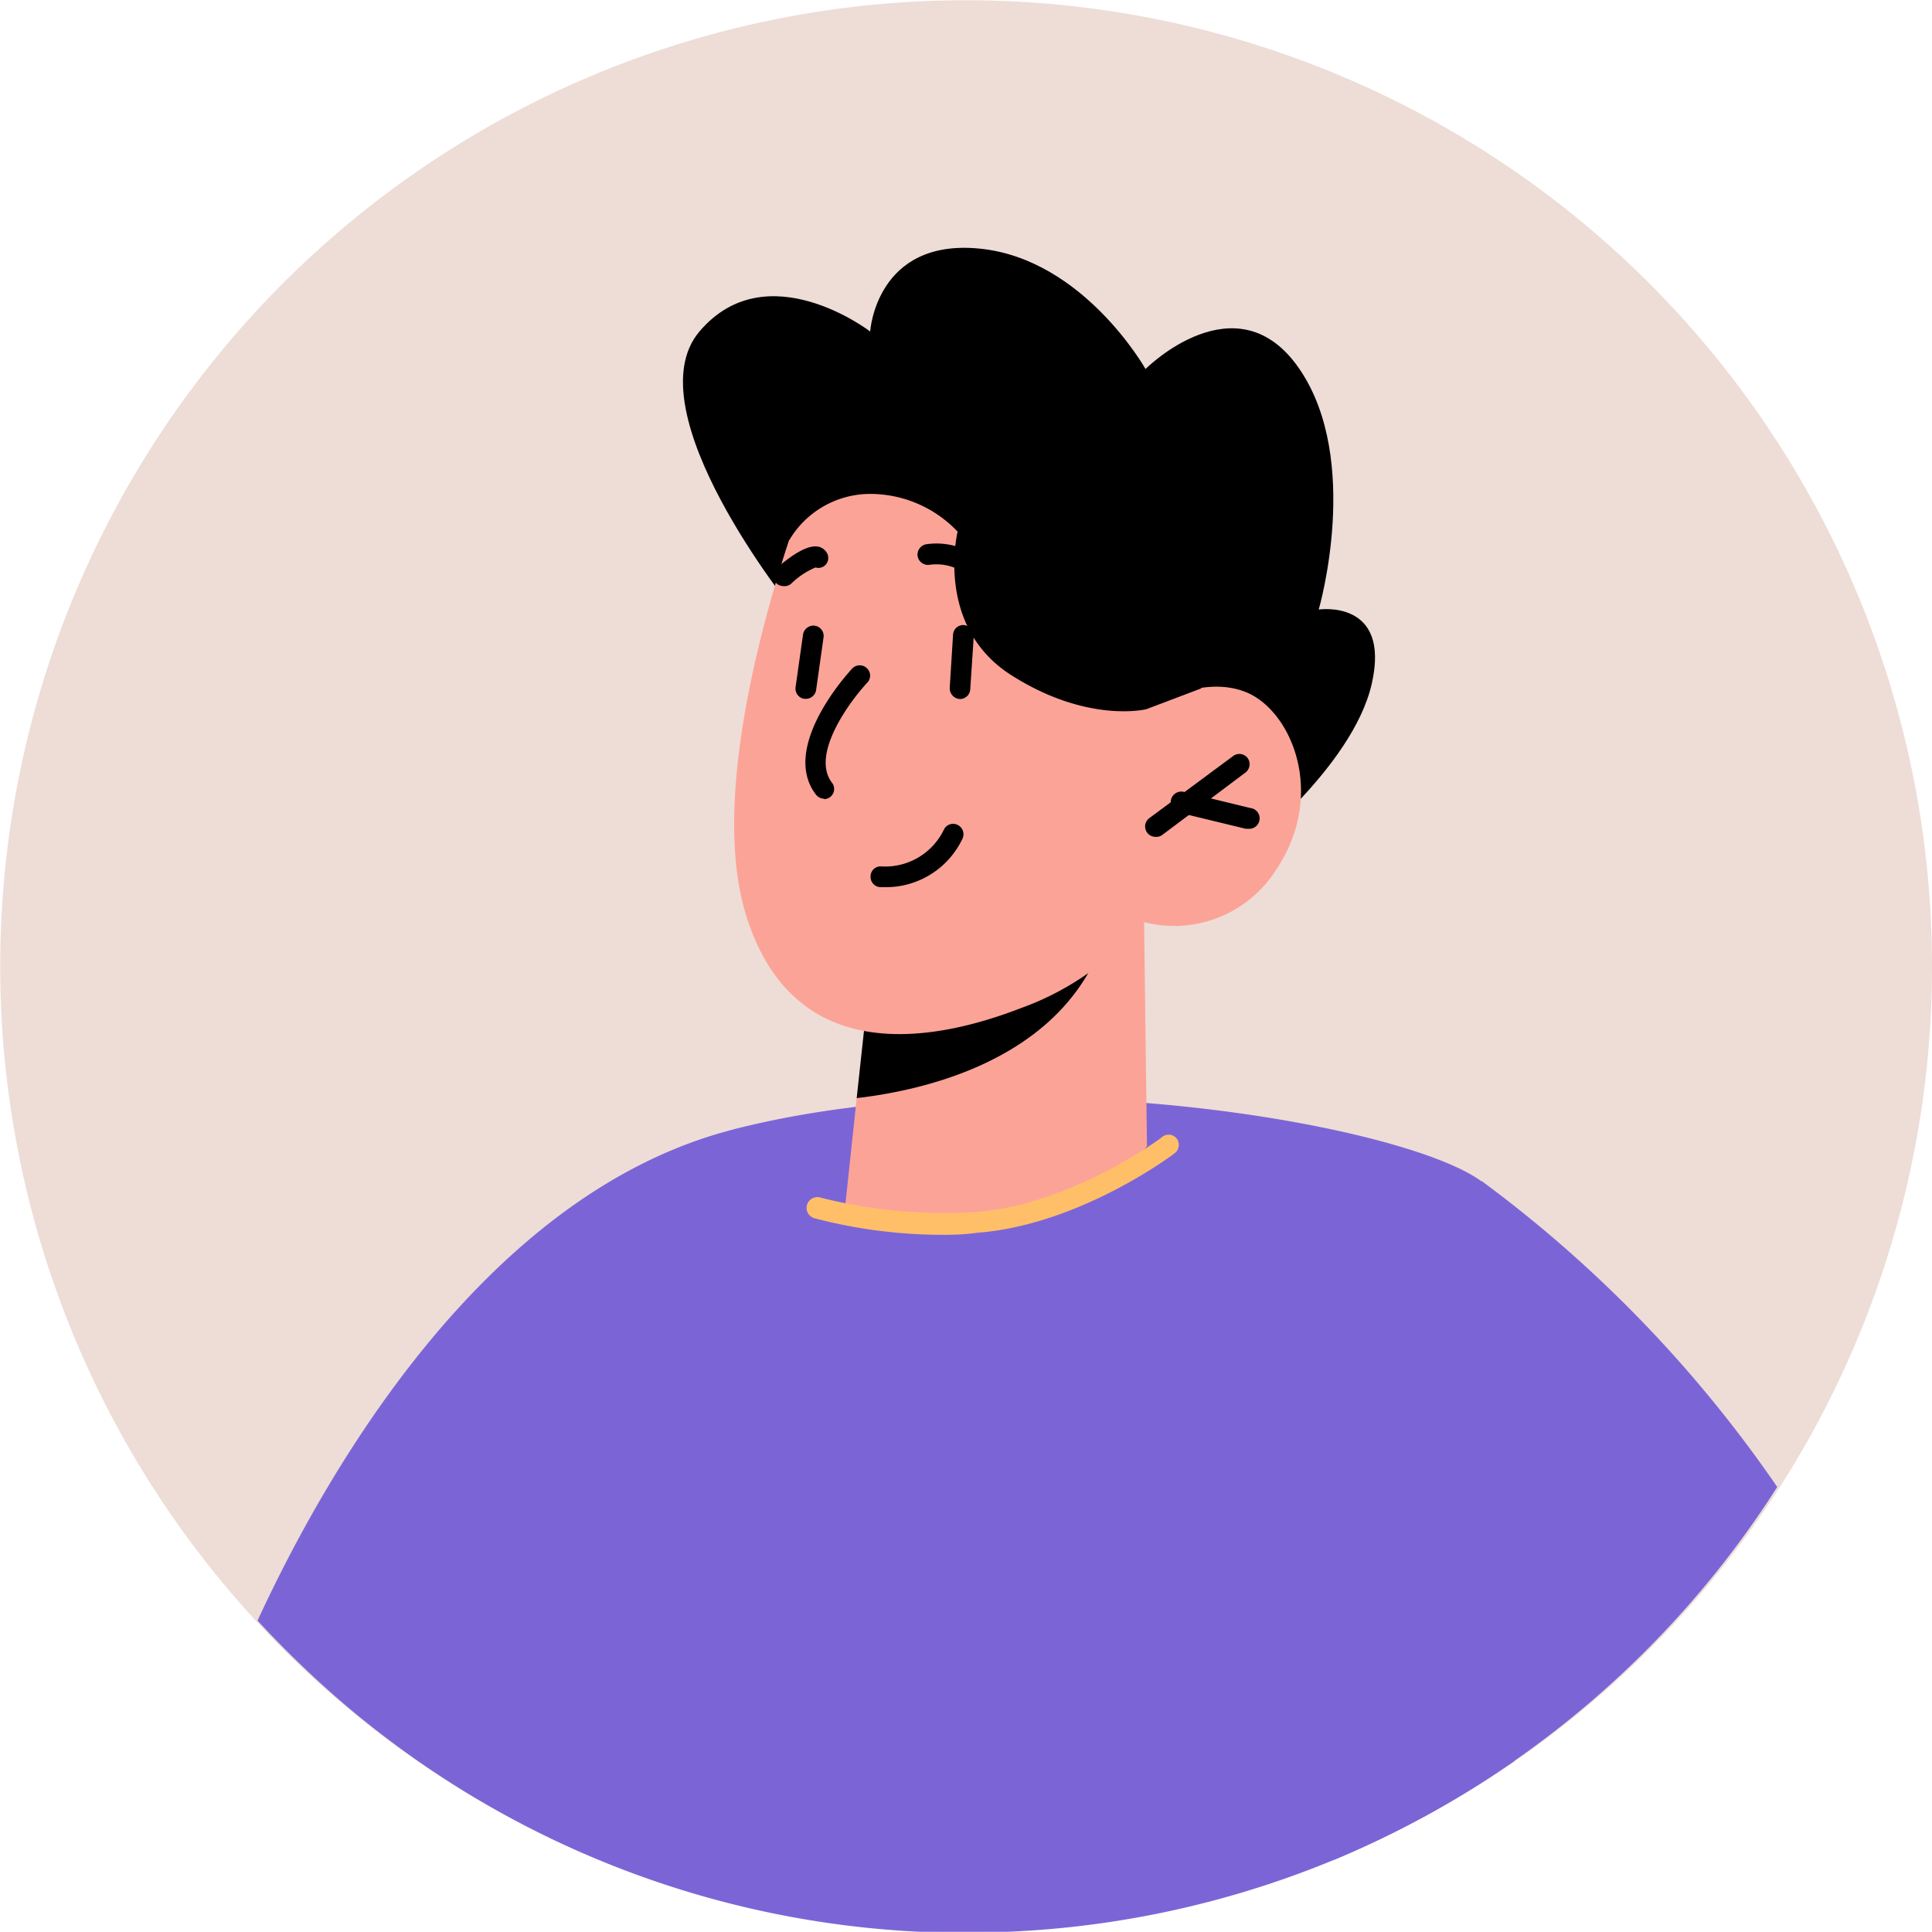 <svg xmlns="http://www.w3.org/2000/svg" viewBox="0 0 93.25 93.24">
    <g id="Layer_2" data-name="Layer 2">
        <g id="Layer_1-2" data-name="Layer 1">
            <path d="M93.25,46.62a46.58,46.58,0,0,1-20,38.3,46.31,46.31,0,0,1-26.58,8.32h-1.1A46.62,46.62,0,1,1,93.25,46.62Z"
                  fill="#edddd6"/>
            <path d="M73.09,85a47.09,47.09,0,0,1-8.71,4.77,46.27,46.27,0,0,1-17.74,3.51H45.55A46.22,46.22,0,0,1,16.32,82a49.57,49.57,0,0,1-3.89-3.78c3.27-7.08,10.84-20.42,22.68-23.63l.41-.11c13.7-3.46,32.29-.22,36,2.55C73,58.26,73.3,70.7,73.09,85Z"
                  fill="#7b65d6"/>
            <path d="M38.26,29.41S30.51,19.83,33.76,16,42,16,42,16s.28-4.5,5.29-4,8,5.81,8,5.81,4.41-4.42,7.43,0,.93,11.61.93,11.61,3.49-.52,2.56,3.58-6.41,8.3-6.41,8.3Z"/>
            <path d="M55.22,44.5l.14,10.81s-1.9,3.13-8.22,3.73c-4.7.44-6.37-.6-6.37-.6L41.35,53l.58-5.35L53.31,45Z"
                  fill="#fca397"/>
            <path d="M53.31,45a3.74,3.74,0,0,1-.3,1c-2.35,5.44-8.94,6.69-11.66,7l.58-5.35Z"/>
            <path d="M39.18,23S33.7,36.64,36,44.14s9.19,6.1,13.27,4.52a13.65,13.65,0,0,0,5.92-4.16A5.82,5.82,0,0,0,61.58,42c2.47-3.65.76-7.72-1.46-8.6s-4.79.79-4.79.79l1.93-4S48.07,10.64,39.18,23Z"
                  fill="#fca397"/>
            <path d="M55.76,40.39a.5.5,0,0,1-.29-.9l4.05-3a.5.5,0,0,1,.7.1.51.51,0,0,1-.11.7l-4,3A.47.47,0,0,1,55.76,40.39Z"/>
            <path d="M60.24,40l-.12,0-3.22-.78a.5.5,0,1,1,.24-1l3.21.78a.5.5,0,0,1-.11,1Z"/>
            <path d="M48,29.35a.51.51,0,0,1-.47-.33,2.42,2.42,0,0,0-2.66-1.76.51.51,0,0,1-.58-.41.51.51,0,0,1,.41-.58,3.41,3.41,0,0,1,3.77,2.41.49.49,0,0,1-.3.64A.51.51,0,0,1,48,29.35Z"/>
            <path d="M37.82,28.29a.52.52,0,0,1-.38-.17.51.51,0,0,1,.05-.71c.49-.4,1.76-1.49,2.34-.83a.49.49,0,0,1,0,.7.48.48,0,0,1-.47.11,3.72,3.72,0,0,0-1.17.78A.49.49,0,0,1,37.82,28.29Z"/>
            <path d="M39.78,38.55a.51.51,0,0,1-.4-.2c-1.76-2.3,1.62-5.94,1.76-6.09a.5.5,0,0,1,.71,0,.49.49,0,0,1,0,.7c-.82.88-2.73,3.45-1.7,4.81a.49.49,0,0,1-.39.8Z"/>
            <path d="M38.9,33.73h-.08a.5.5,0,0,1-.42-.57l.36-2.54a.51.51,0,0,1,.57-.42.5.5,0,0,1,.42.56l-.36,2.55A.5.5,0,0,1,38.9,33.73Z"/>
            <path d="M46.34,33.74a.52.52,0,0,1-.5-.54L46,30.64a.49.49,0,0,1,.53-.47.52.52,0,0,1,.47.53l-.17,2.57A.5.5,0,0,1,46.34,33.74Z"/>
            <path d="M38.09,26.08a4.54,4.54,0,0,1,3.84-2.24,5.81,5.81,0,0,1,4.29,1.82s-1.12,4.56,2.58,6.92,6.53,1.65,6.53,1.65l2.64-1,1.9-3.91-7.8-8.18L42,16,37,20.7Z"/>
            <path d="M42.69,42.82h-.22a.5.5,0,0,1-.45-.54.48.48,0,0,1,.53-.46,3.15,3.15,0,0,0,3-1.76.49.49,0,0,1,.66-.25.5.5,0,0,1,.25.66A4.09,4.09,0,0,1,42.69,42.82Z"/>
            <path d="M85.78,71.77a46.71,46.71,0,0,1-21.4,18L71.51,57A61.78,61.78,0,0,1,85.78,71.77Z" fill="#7b65d6"/>
            <path d="M45.55,59.6a24.48,24.48,0,0,1-6.24-.8.5.5,0,1,1,.28-1,24.32,24.32,0,0,0,7.51.7c4.59-.34,9-3.6,9-3.63a.5.5,0,0,1,.7.09.51.51,0,0,1-.1.7c-.19.15-4.65,3.47-9.53,3.84C46.62,59.58,46.07,59.6,45.55,59.6Z"
                  fill="#ffbf69"/>
        </g>
    </g>
</svg>
